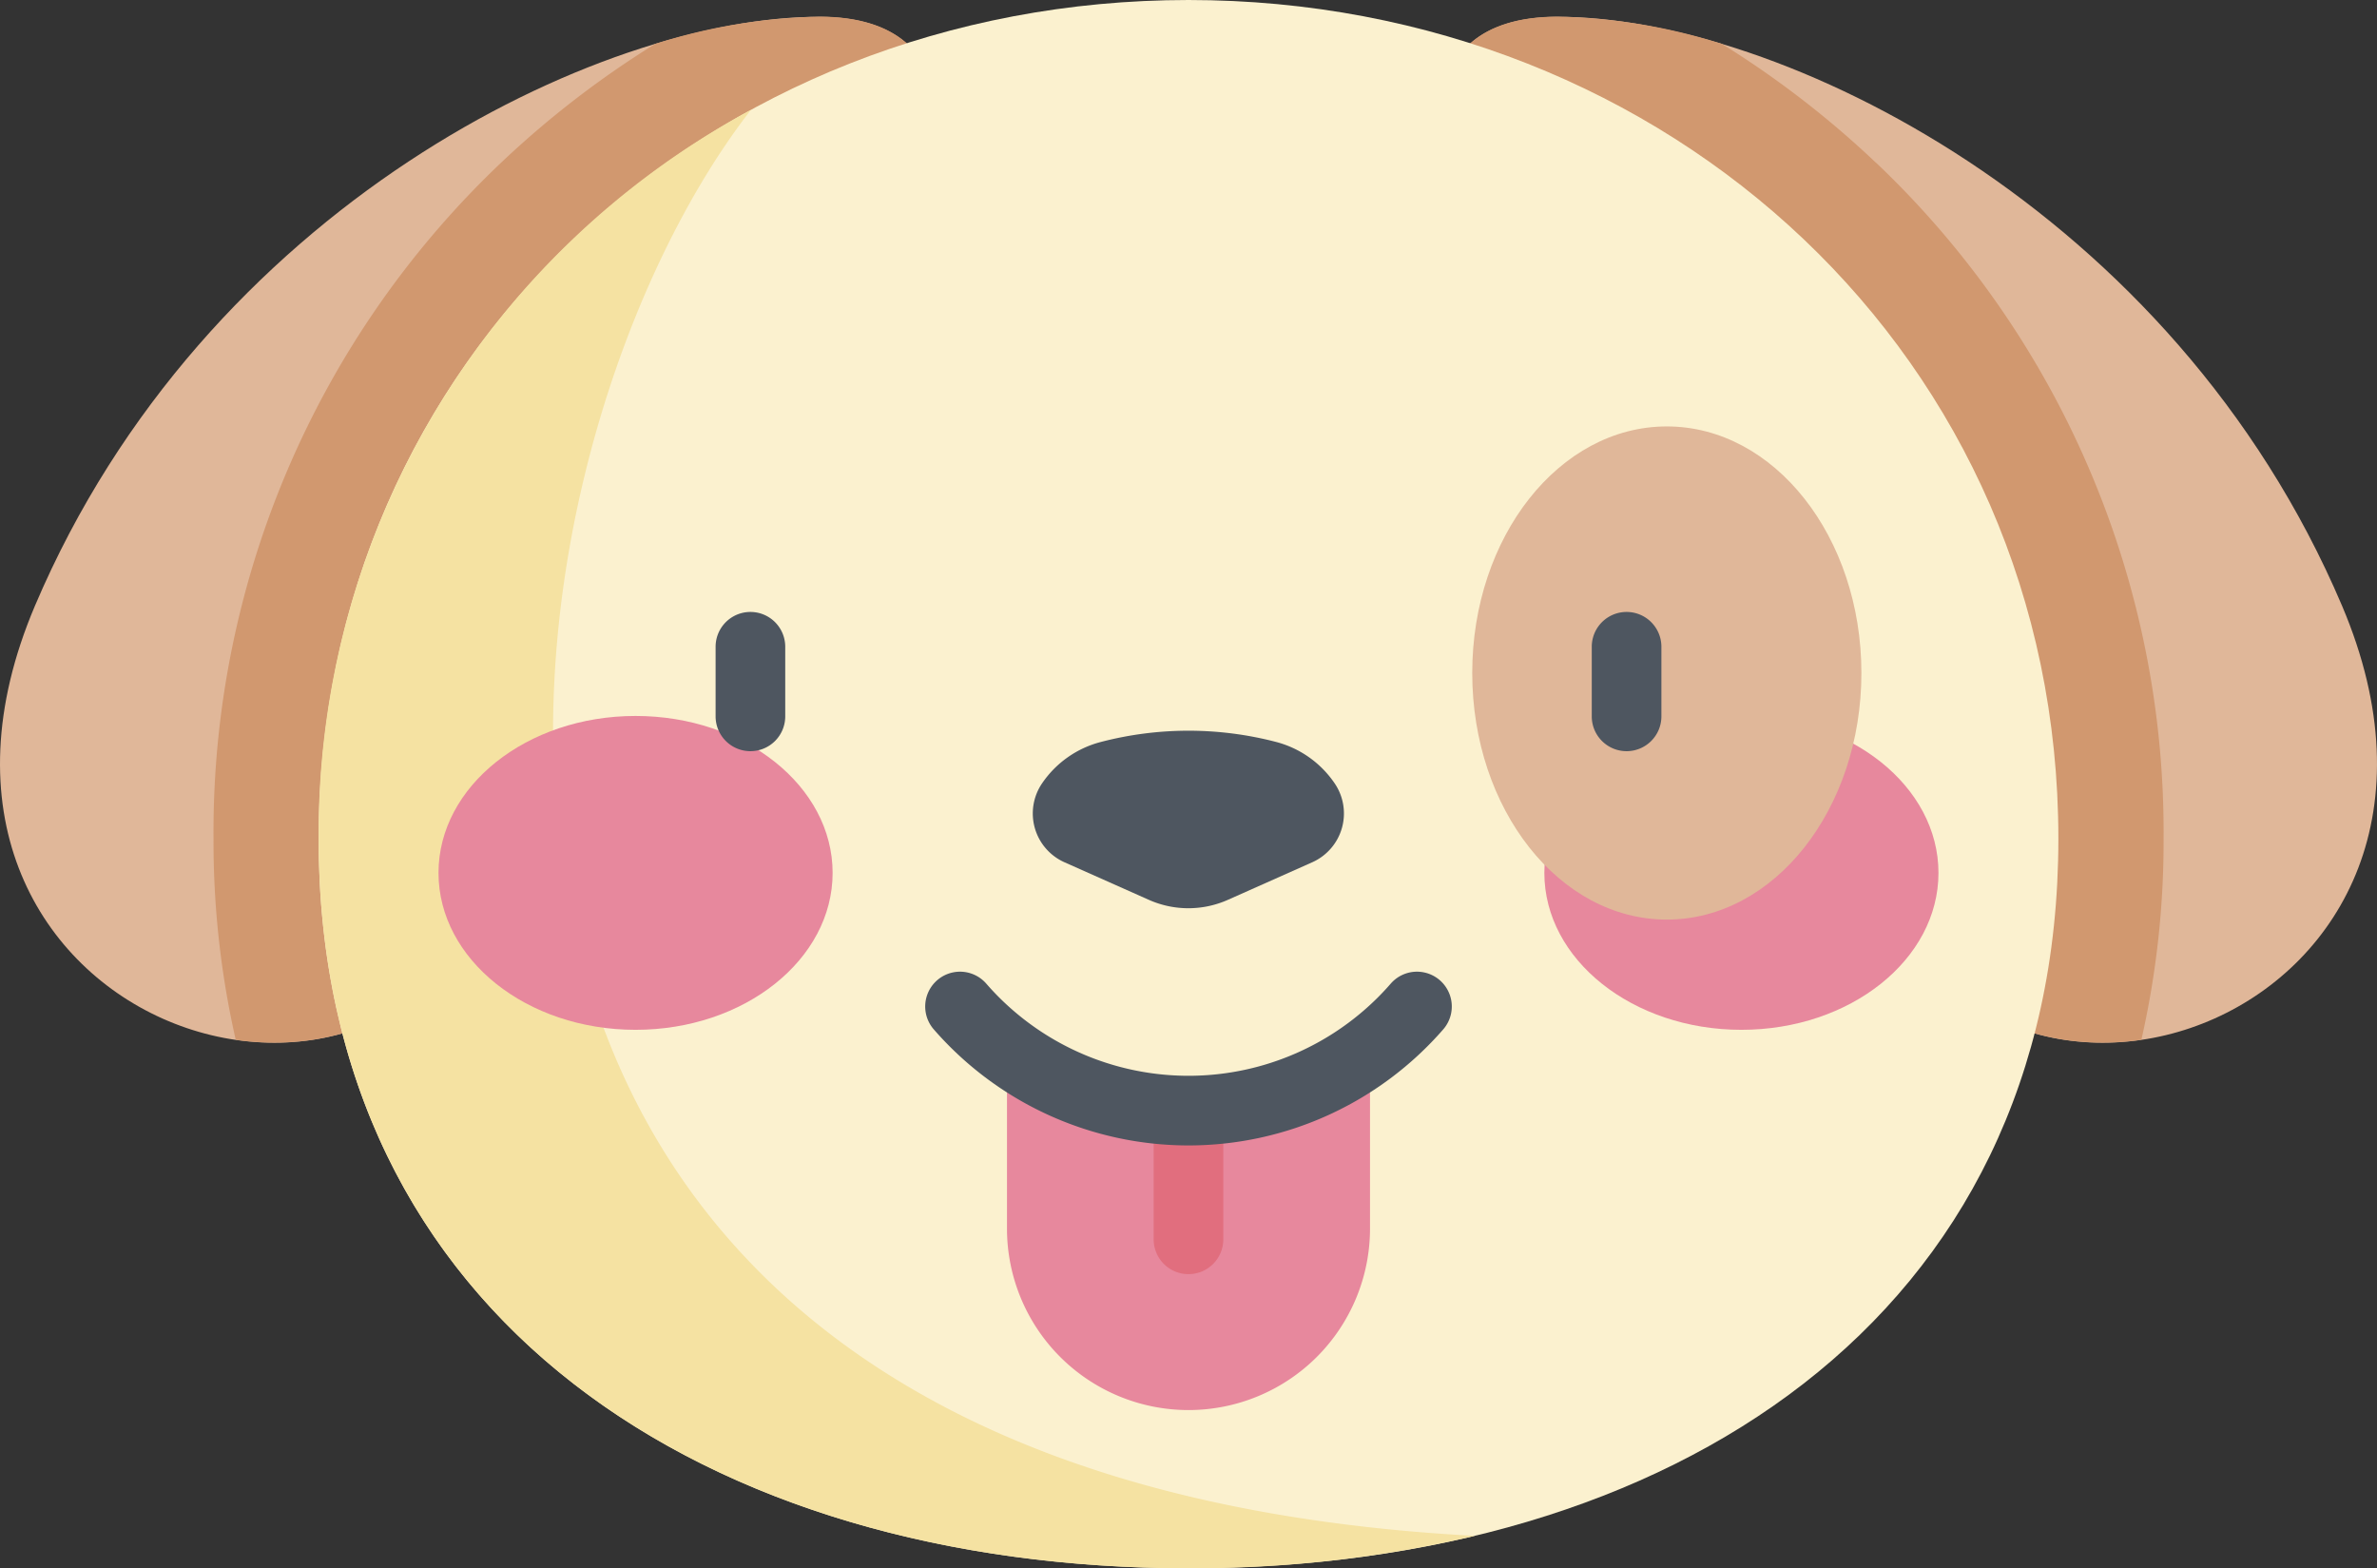 <svg id="_010-dog" data-name="010-dog" xmlns="http://www.w3.org/2000/svg" width="87.344" height="57.622" viewBox="0 0 87.344 57.622">
  <rect x="0" y="0" width="87.344" height="57.622" fill="#333333" stroke="none"/>
  <defs>
    <style>
      .cls-1 {
        fill: #e0b799;
      }

      .cls-2 {
        fill: #d1986f;
      }

      .cls-3 {
        fill: #fbf1cf;
      }

      .cls-4 {
        fill: #f5e2a2;
      }

      .cls-5 {
        fill: #e7889d;
      }

      .cls-6 {
        fill: #e16e7e;
      }

      .cls-7 {
        fill: #4e5660;
      }
    </style>
  </defs>
  <path id="Path_991" data-name="Path 991" class="cls-1" d="M30.138,90.727c-8.1-.027-22.63,7-28.852,21.637-6.421,15.1,13.066,22.192,17.532,9.477s11.39-23.319,13.69-24.383C34.7,96.443,35.891,90.746,30.138,90.727Z" transform="translate(0 -90.11)"/>
  <path id="Path_992" data-name="Path 992" class="cls-1" d="M315,90.727c8.1-.027,22.63,7,28.852,21.637,6.421,15.1-13.066,22.192-17.532,9.477s-11.39-23.319-13.69-24.383C310.435,96.443,309.247,90.746,315,90.727Z" transform="translate(-257.794 -90.11)"/>
  <path id="Path_993" data-name="Path 993" class="cls-2" d="M326.733,96.094a35.075,35.075,0,0,0-5.666-4.372,21.212,21.212,0,0,0-6.066-1c-5.753.019-4.565,5.716-2.37,6.731,2.3,1.064,9.224,11.668,13.69,24.383,1.818,5.176,6.125,7.069,10.16,6.477a32.8,32.8,0,0,0,.816-7.394,33.9,33.9,0,0,0-10.565-24.83Z" transform="translate(-257.795 -90.11)"/>
  <path id="Path_994" data-name="Path 994" class="cls-2" d="M56.53,96.094A35.07,35.07,0,0,1,62.2,91.722a21.211,21.211,0,0,1,6.066-1c5.753.019,4.565,5.716,2.37,6.731-2.3,1.064-9.224,11.668-13.69,24.383-1.818,5.176-6.125,7.069-10.16,6.477a32.8,32.8,0,0,1-.816-7.394A33.9,33.9,0,0,1,56.53,96.094Z" transform="translate(-38.124 -90.11)"/>
  <path id="Path_995" data-name="Path 995" class="cls-3" d="M132.557,117.927c0-17.654-14.311-30.814-31.964-30.814s-31.964,13.16-31.964,30.814,14.311,26.808,31.964,26.808S132.557,135.58,132.557,117.927Z" transform="translate(-56.921 -87.113)"/>
  <path id="Path_996" data-name="Path 996" class="cls-4" d="M111.114,163.172c-42.711-2.275-36.623-39.515-26.6-52.394a30.169,30.169,0,0,0-15.884,26.777c0,17.654,14.311,26.808,31.964,26.808A45.085,45.085,0,0,0,111.114,163.172Z" transform="translate(-56.921 -106.741)"/>
  <g id="Group_183" data-name="Group 183" transform="translate(16.113 15.668)">
    <path id="Path_997" data-name="Path 997" class="cls-5" d="M223.572,315.517a11.077,11.077,0,0,1-6.67-2.222v6.554a6.67,6.67,0,1,0,13.34,0v-6.554A11.077,11.077,0,0,1,223.572,315.517Z" transform="translate(-196.013 -290.378)"/>
    <path id="Path_998" data-name="Path 998" class="cls-6" d="M249.779,326.96a1.279,1.279,0,0,1-1.279-1.279v-4.553a1.279,1.279,0,1,1,2.559,0v4.553A1.279,1.279,0,0,1,249.779,326.96Z" transform="translate(-222.221 -295.813)"/>
    <ellipse id="Ellipse_168" data-name="Ellipse 168" class="cls-5" cx="7.241" cy="5.766" rx="7.241" ry="5.766" transform="translate(0 10.638)"/>
    <ellipse id="Ellipse_169" data-name="Ellipse 169" class="cls-5" cx="7.241" cy="5.766" rx="7.241" ry="5.766" transform="translate(40.635 10.638)"/>
    <ellipse id="Ellipse_170" data-name="Ellipse 170" class="cls-1" cx="7.15" cy="9.06" rx="7.15" ry="9.06" transform="translate(37.985)"/>
    <g id="Group_182" data-name="Group 182" transform="translate(10.182 6.816)">
      <path id="Path_999" data-name="Path 999" class="cls-7" d="M155.417,224.028a1.279,1.279,0,0,1-1.279-1.279v-2.557a1.279,1.279,0,0,1,2.559,0v2.557A1.279,1.279,0,0,1,155.417,224.028Z" transform="translate(-154.138 -218.912)"/>
      <path id="Path_1000" data-name="Path 1000" class="cls-7" d="M344.141,224.028a1.279,1.279,0,0,1-1.279-1.279v-2.557a1.279,1.279,0,0,1,2.559,0v2.557A1.279,1.279,0,0,1,344.141,224.028Z" transform="translate(-310.667 -218.912)"/>
      <path id="Path_1001" data-name="Path 1001" class="cls-7" d="M208.96,302.781a12.416,12.416,0,0,1-9.36-4.264,1.279,1.279,0,1,1,1.929-1.681,9.847,9.847,0,0,0,14.862,0,1.279,1.279,0,1,1,1.929,1.681A12.417,12.417,0,0,1,208.96,302.781Z" transform="translate(-191.583 -283.179)"/>
      <path id="Path_1002" data-name="Path 1002" class="cls-7" d="M231.41,244.9a12.757,12.757,0,0,0-6.461,0,3.749,3.749,0,0,0-2.151,1.519,1.964,1.964,0,0,0,.826,2.9l3.1,1.38a3.573,3.573,0,0,0,2.9,0l3.1-1.38a1.964,1.964,0,0,0,.826-2.9A3.748,3.748,0,0,0,231.41,244.9Z" transform="translate(-210.802 -240.12)"/>
    </g>
  </g>
</svg>
